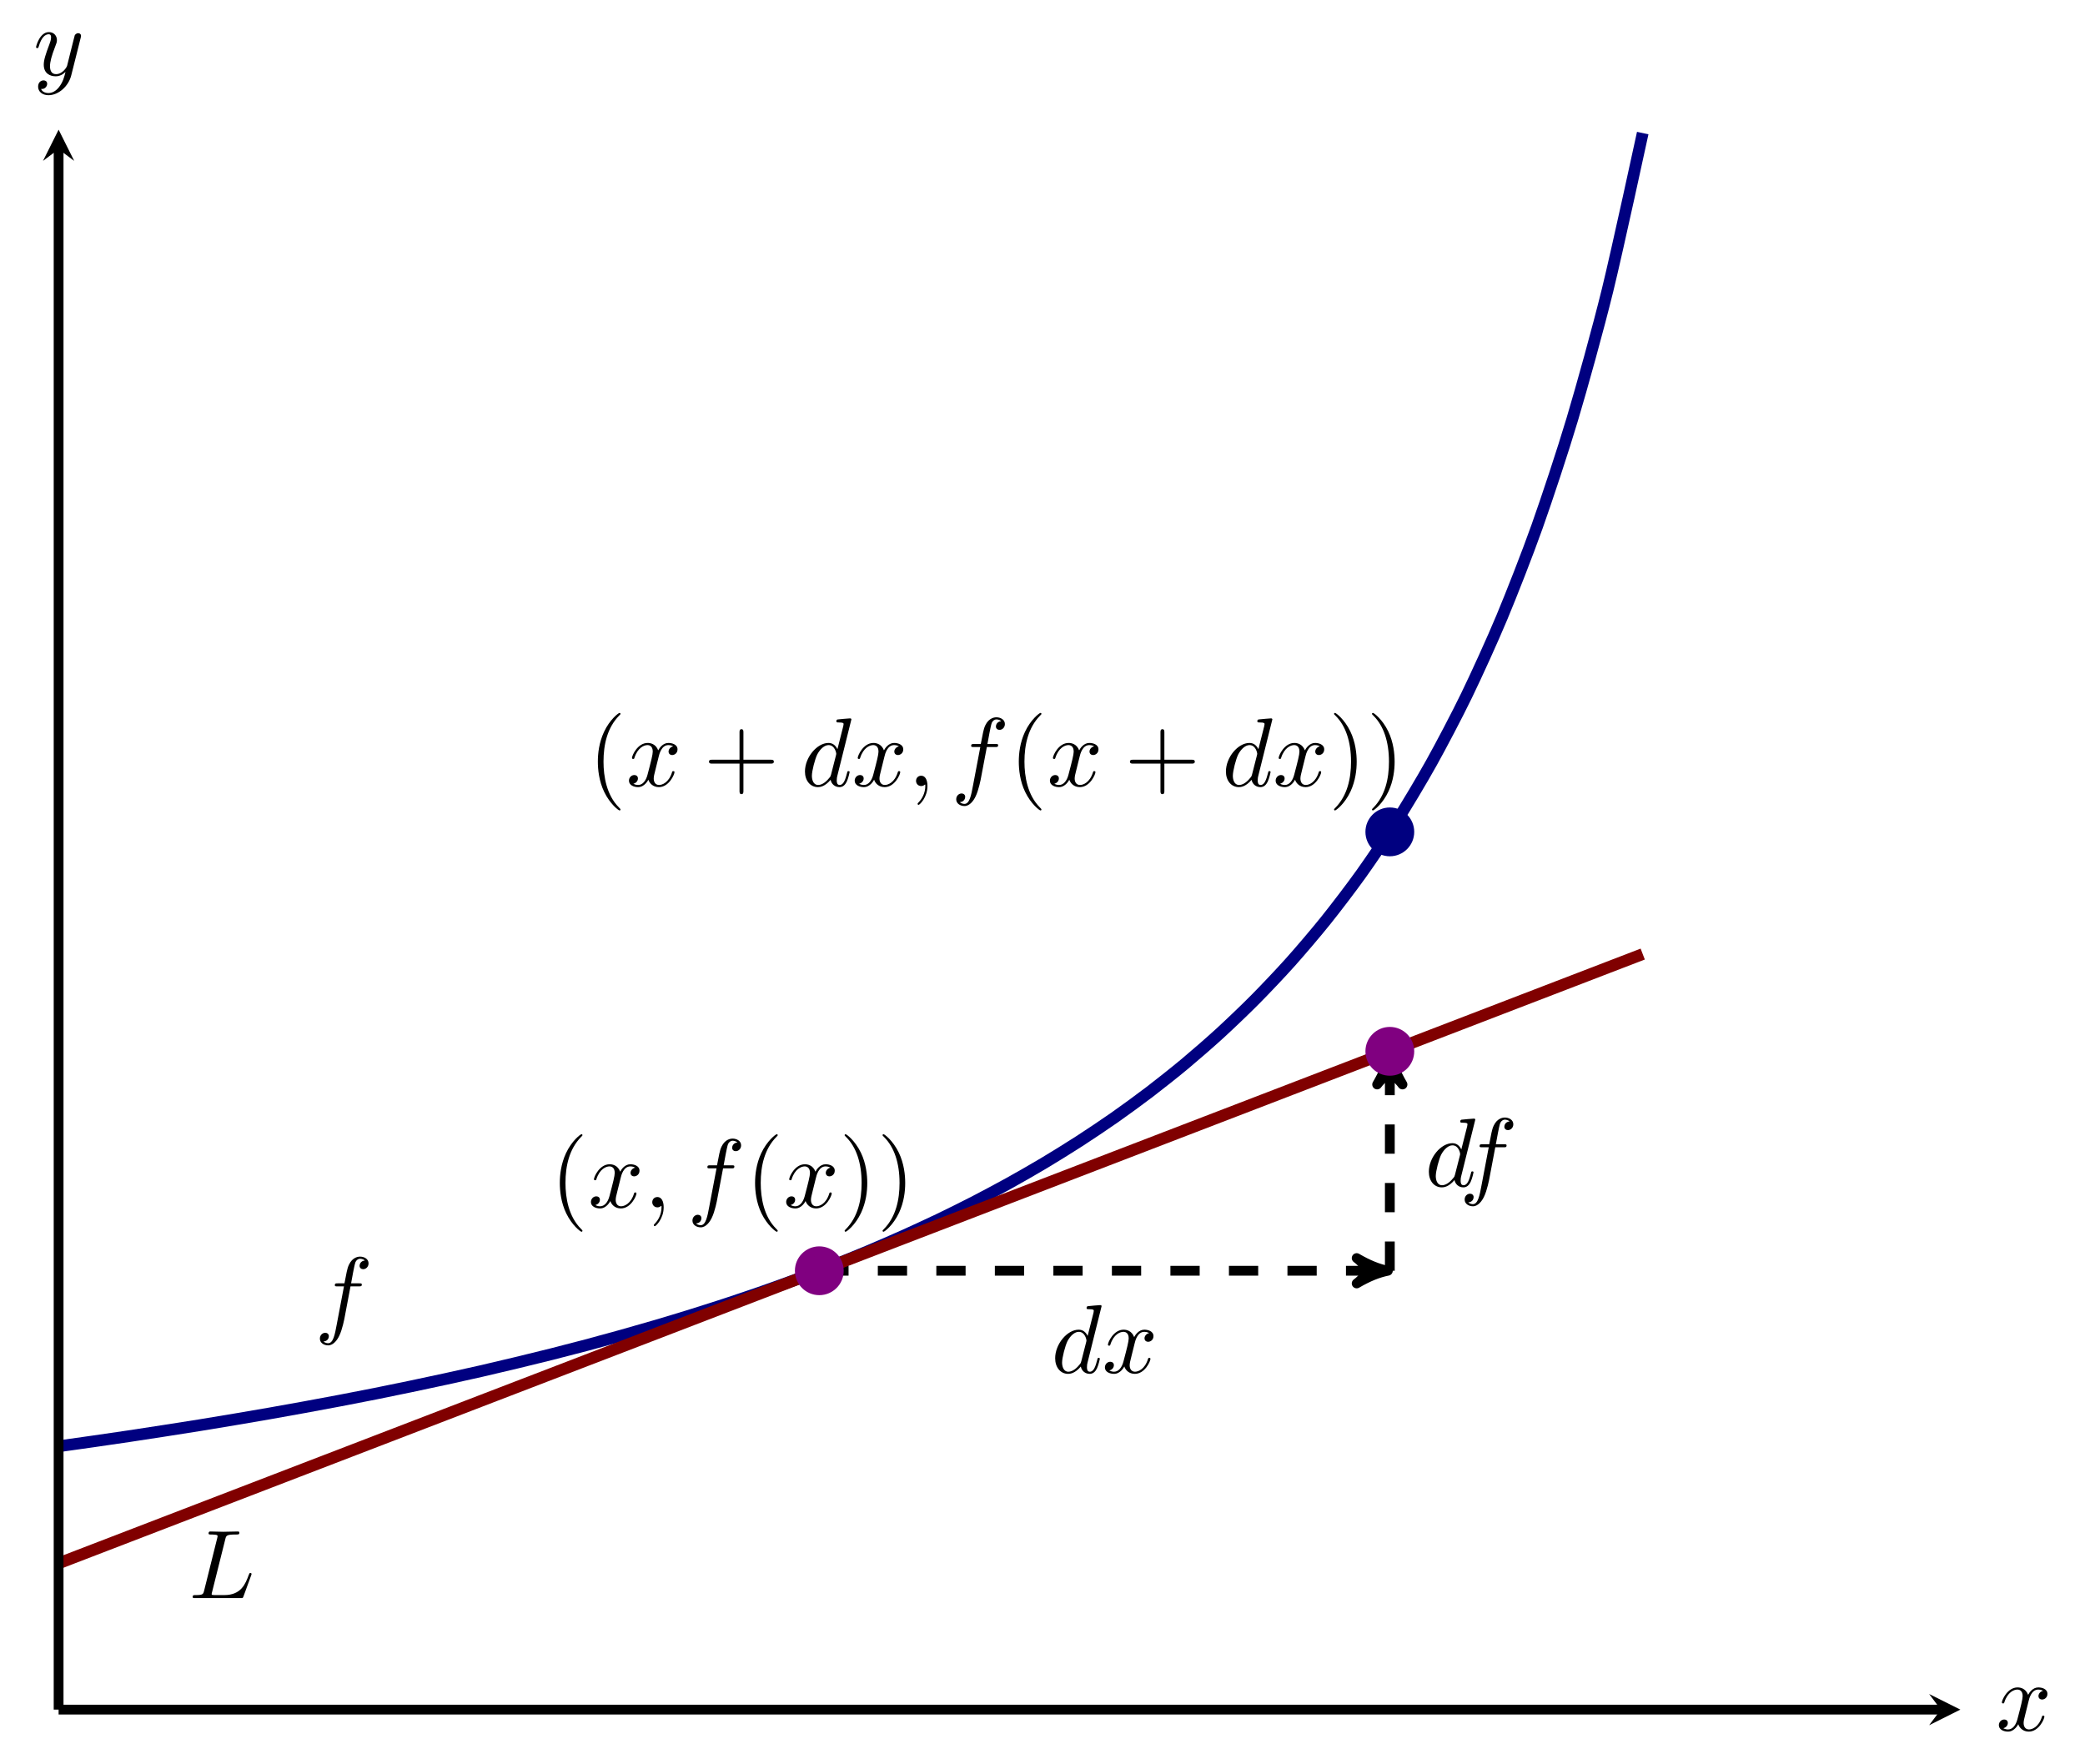 <?xml version="1.0" encoding="UTF-8" standalone="no"?>
<!DOCTYPE svg PUBLIC "-//W3C//DTD SVG 1.1//EN" "http://www.w3.org/Graphics/SVG/1.1/DTD/svg11.dtd">
<svg xmlns="http://www.w3.org/2000/svg" xmlns:xlink="http://www.w3.org/1999/xlink" version="1.1" width="212.994pt" height="180.168pt" viewBox="0 0 212.994 180.168">
<clipPath id="cp0">
<path transform="matrix(1,0,0,-1,-188.287,234.41)" d="M 194.274 59.773 L 388.547 59.773 L 388.547 221.163 L 194.274 221.163 Z "/>
</clipPath>
<g clip-path="url(#cp0)">
<path transform="matrix(1,0,0,-1,-188.287,234.41)" stroke-width="1" stroke-linecap="butt" stroke-dasharray="2.989,2.989" stroke-miterlimit="10" stroke-linejoin="miter" fill="none" stroke="#000000" d="M 271.983 104.602 L 329.269 104.602 "/>
<path transform="matrix(1,0,0,-1,140.982,129.808)" d="M .797 0 C -.199 .199 -1.196 .598 -2.391 1.295 C -1.196 .399 -1.196 -.399 -2.391 -1.295 C -1.196 -.598 -.199 -.199 .797 0 Z "/>
<path transform="matrix(1,0,0,-1,140.982,129.808)" stroke-width="1" stroke-linecap="butt" stroke-linejoin="round" fill="none" stroke="#000000" d="M .797 0 C -.199 .199 -1.196 .598 -2.391 1.295 C -1.196 .399 -1.196 -.399 -2.391 -1.295 C -1.196 -.598 -.199 -.199 .797 0 Z "/>
<path transform="matrix(1,0,0,-1,-188.287,234.41)" stroke-width="1" stroke-linecap="butt" stroke-dasharray="2.989,2.989" stroke-miterlimit="10" stroke-linejoin="miter" fill="none" stroke="#000000" d="M 330.265 104.602 L 330.265 126.021 "/>
<path transform="matrix(0,-1,-1,-0,141.978,108.389)" d="M .797 0 C -.199 .199 -1.196 .598 -2.391 1.295 C -1.196 .399 -1.196 -.399 -2.391 -1.295 C -1.196 -.598 -.199 -.199 .797 0 Z "/>
<path transform="matrix(0,-1,-1,-0,141.978,108.389)" stroke-width="1" stroke-linecap="butt" stroke-linejoin="round" fill="none" stroke="#000000" d="M .797 0 C -.199 .199 -1.196 .598 -2.391 1.295 C -1.196 .399 -1.196 -.399 -2.391 -1.295 C -1.196 -.598 -.199 -.199 .797 0 Z "/>
<path transform="matrix(1,0,0,-1,-188.287,234.41)" stroke-width="1.196" stroke-linecap="butt" stroke-miterlimit="10" stroke-linejoin="miter" fill="none" stroke="#000080" d="M 0 73.222 C 0 73.222 2.599 73.312 3.597 73.347 C 4.595 73.382 6.196 73.44 7.194 73.476 C 8.192 73.512 9.793 73.57 10.791 73.606 C 11.789 73.643 13.39 73.702 14.388 73.739 C 15.386 73.777 16.987 73.837 17.985 73.875 C 18.983 73.913 20.584 73.974 21.582 74.013 C 22.58 74.052 24.181 74.114 25.179 74.154 C 26.177 74.194 27.778 74.258 28.776 74.298 C 29.774 74.338 31.375 74.404 32.373 74.445 C 33.371 74.486 34.972 74.552 35.97 74.594 C 36.968 74.636 38.569 74.704 39.567 74.747 C 40.565 74.79 42.166 74.859 43.164 74.903 C 44.162 74.946 45.763 75.017 46.761 75.062 C 47.759 75.107 49.36 75.179 50.358 75.225 C 51.356 75.27 52.956 75.345 53.955 75.391 C 54.953 75.438 56.553 75.512 57.552 75.56 C 58.55 75.608 60.15 75.685 61.149 75.734 C 62.147 75.783 63.747 75.862 64.746 75.912 C 65.744 75.961 67.344 76.042 68.343 76.093 C 69.341 76.144 70.941 76.226 71.94 76.278 C 72.938 76.33 74.538 76.414 75.537 76.467 C 76.535 76.521 78.135 76.607 79.133 76.662 C 80.132 76.716 81.732 76.804 82.73 76.86 C 83.729 76.916 85.329 77.007 86.327 77.064 C 87.326 77.121 88.926 77.213 89.924 77.272 C 90.923 77.331 92.523 77.426 93.521 77.486 C 94.52 77.546 96.12 77.643 97.118 77.704 C 98.117 77.766 99.717 77.865 100.715 77.928 C 101.713 77.991 103.314 78.094 104.312 78.158 C 105.31 78.223 106.911 78.327 107.909 78.393 C 108.907 78.46 110.508 78.567 111.506 78.635 C 112.504 78.703 114.105 78.813 115.103 78.883 C 116.101 78.953 117.702 79.067 118.7 79.138 C 119.698 79.21 121.299 79.326 122.297 79.4 C 123.295 79.473 124.896 79.593 125.894 79.668 C 126.892 79.744 128.493 79.867 129.491 79.945 C 130.489 80.022 132.09 80.149 133.088 80.229 C 134.086 80.309 135.687 80.439 136.685 80.521 C 137.683 80.603 139.284 80.737 140.282 80.822 C 141.28 80.906 142.881 81.044 143.879 81.131 C 144.877 81.218 146.478 81.36 147.476 81.449 C 148.474 81.539 150.075 81.685 151.073 81.778 C 152.071 81.871 153.672 82.021 154.67 82.116 C 155.668 82.212 157.269 82.367 158.267 82.466 C 159.265 82.564 160.866 82.724 161.864 82.826 C 162.862 82.927 164.463 83.092 165.461 83.197 C 166.459 83.302 168.06 83.473 169.058 83.581 C 170.056 83.69 171.657 83.866 172.655 83.978 C 173.653 84.09 175.254 84.272 176.252 84.388 C 177.25 84.504 178.851 84.692 179.849 84.812 C 180.847 84.932 182.448 85.127 183.446 85.251 C 184.444 85.375 186.045 85.578 187.043 85.706 C 188.041 85.834 189.642 86.044 190.64 86.177 C 191.638 86.311 193.239 86.528 194.237 86.667 C 195.235 86.805 196.836 87.031 197.834 87.174 C 198.832 87.318 200.433 87.55 201.431 87.699 C 202.429 87.848 204.03 88.095 205.028 88.25 C 206.026 88.405 207.626 88.654 208.625 88.815 C 209.623 88.976 211.223 89.242 212.222 89.41 C 213.22 89.578 214.82 89.851 215.819 90.026 C 216.817 90.201 218.417 90.489 219.415 90.671 C 220.414 90.854 222.014 91.151 223.012 91.341 C 224.011 91.531 225.611 91.841 226.609 92.04 C 227.607 92.24 229.208 92.569 230.206 92.777 C 231.204 92.986 232.805 93.327 233.803 93.544 C 234.801 93.761 236.402 94.114 237.4 94.343 C 238.398 94.571 239.999 94.95 240.997 95.19 C 241.995 95.43 243.596 95.821 244.594 96.072 C 245.592 96.324 247.193 96.738 248.191 97.003 C 249.189 97.268 250.79 97.706 251.788 97.985 C 252.786 98.264 254.387 98.721 255.385 99.015 C 256.383 99.309 257.984 99.796 258.982 100.107 C 259.98 100.418 261.581 100.927 262.579 101.256 C 263.577 101.584 265.178 102.126 266.176 102.474 C 267.174 102.823 268.775 103.398 269.773 103.768 C 270.771 104.138 272.372 104.748 273.37 105.142 C 274.368 105.537 275.969 106.189 276.967 106.608 C 277.965 107.028 279.565 107.721 280.564 108.169 C 281.562 108.616 283.162 109.355 284.161 109.834 C 285.159 110.312 286.759 111.105 287.757 111.62 C 288.756 112.134 290.356 112.987 291.354 113.54 C 292.353 114.093 293.953 115.01 294.951 115.606 C 295.95 116.202 297.55 117.194 298.548 117.839 C 299.546 118.483 301.147 119.554 302.145 120.254 C 303.143 120.954 304.744 122.12 305.742 122.882 C 306.74 123.644 308.341 124.914 309.339 125.747 C 310.337 126.58 311.938 127.971 312.936 128.886 C 313.934 129.8 315.535 131.331 316.533 132.339 C 317.531 133.347 319.132 135.034 320.13 136.151 C 321.128 137.268 322.729 139.145 323.727 140.39 C 324.725 141.636 326.326 143.73 327.324 145.127 C 328.322 146.523 329.923 148.879 330.921 150.456 C 331.919 152.032 333.52 154.697 334.518 156.492 C 335.516 158.286 337.117 161.327 338.115 163.388 C 339.113 165.45 340.714 168.956 341.712 171.347 C 342.71 173.739 344.311 177.818 345.309 180.627 C 346.307 183.437 347.908 188.247 348.906 191.594 C 349.904 194.94 351.505 200.693 352.503 204.747 C 353.501 208.802 356.1 220.816 356.1 220.816 "/>
<path transform="matrix(1,0,0,-1,-188.287,234.41)" stroke-width="1.196" stroke-linecap="butt" stroke-miterlimit="10" stroke-linejoin="miter" fill="none" stroke="#800000" d="M 0 0 C 0 0 2.599 .999 3.597 1.383 C 4.595 1.767 6.196 2.383 7.194 2.767 C 8.192 3.151 9.793 3.766 10.791 4.15 C 11.789 4.534 13.39 5.15 14.388 5.533 C 15.386 5.917 16.987 6.533 17.985 6.917 C 18.983 7.301 20.584 7.916 21.582 8.3 C 22.58 8.684 24.181 9.3 25.179 9.684 C 26.177 10.067 27.778 10.683 28.776 11.067 C 29.774 11.451 31.375 12.066 32.373 12.45 C 33.371 12.834 34.972 13.45 35.97 13.834 C 36.968 14.217 38.569 14.833 39.567 15.217 C 40.565 15.601 42.166 16.216 43.164 16.6 C 44.162 16.984 45.763 17.6 46.761 17.984 C 47.759 18.368 49.36 18.983 50.358 19.367 C 51.356 19.751 52.956 20.367 53.955 20.75 C 54.953 21.134 56.553 21.75 57.552 22.134 C 58.55 22.518 60.15 23.133 61.149 23.517 C 62.147 23.901 63.747 24.517 64.746 24.9 C 65.744 25.284 67.344 25.9 68.343 26.284 C 69.341 26.668 70.941 27.283 71.94 27.667 C 72.938 28.051 74.538 28.667 75.537 29.051 C 76.535 29.434 78.135 30.05 79.133 30.434 C 80.132 30.818 81.732 31.433 82.73 31.817 C 83.729 32.201 85.329 32.817 86.327 33.201 C 87.326 33.584 88.926 34.2 89.924 34.584 C 90.923 34.968 92.523 35.583 93.521 35.967 C 94.52 36.351 96.12 36.967 97.118 37.351 C 98.117 37.735 99.717 38.35 100.715 38.734 C 101.713 39.118 103.314 39.734 104.312 40.117 C 105.31 40.501 106.911 41.117 107.909 41.501 C 108.907 41.885 110.508 42.5 111.506 42.884 C 112.504 43.268 114.105 43.884 115.103 44.267 C 116.101 44.651 117.702 45.267 118.7 45.651 C 119.698 46.035 121.299 46.65 122.297 47.034 C 123.295 47.418 124.896 48.034 125.894 48.418 C 126.892 48.801 128.493 49.417 129.491 49.801 C 130.489 50.185 132.09 50.8 133.088 51.184 C 134.086 51.568 135.687 52.184 136.685 52.568 C 137.683 52.952 139.284 53.567 140.282 53.951 C 141.28 54.335 142.881 54.95 143.879 55.334 C 144.877 55.718 146.478 56.334 147.476 56.718 C 148.474 57.102 150.075 57.717 151.073 58.101 C 152.071 58.485 153.672 59.101 154.67 59.484 C 155.668 59.868 157.269 60.484 158.267 60.868 C 159.265 61.252 160.866 61.867 161.864 62.251 C 162.862 62.635 164.463 63.251 165.461 63.635 C 166.459 64.018 168.06 64.634 169.058 65.018 C 170.056 65.402 171.657 66.017 172.655 66.401 C 173.653 66.785 175.254 67.401 176.252 67.785 C 177.25 68.168 178.851 68.784 179.849 69.168 C 180.847 69.552 182.448 70.167 183.446 70.551 C 184.444 70.935 186.045 71.551 187.043 71.935 C 188.041 72.319 189.642 72.934 190.64 73.318 C 191.638 73.702 193.239 74.317 194.237 74.701 C 195.235 75.085 196.836 75.701 197.834 76.085 C 198.832 76.469 200.433 77.084 201.431 77.468 C 202.429 77.852 204.03 78.468 205.028 78.851 C 206.026 79.235 207.626 79.851 208.625 80.235 C 209.623 80.619 211.223 81.234 212.222 81.618 C 213.22 82.002 214.82 82.618 215.819 83.002 C 216.817 83.385 218.417 84.001 219.415 84.385 C 220.414 84.769 222.014 85.384 223.012 85.768 C 224.011 86.152 225.611 86.768 226.609 87.152 C 227.607 87.535 229.208 88.151 230.206 88.535 C 231.204 88.919 232.805 89.534 233.803 89.918 C 234.801 90.302 236.402 90.918 237.4 91.302 C 238.398 91.685 239.999 92.301 240.997 92.685 C 241.995 93.069 243.596 93.684 244.594 94.068 C 245.592 94.452 247.193 95.068 248.191 95.452 C 249.189 95.836 250.79 96.451 251.788 96.835 C 252.786 97.219 254.387 97.834 255.385 98.218 C 256.383 98.602 257.984 99.218 258.982 99.602 C 259.98 99.986 261.581 100.601 262.579 100.985 C 263.577 101.369 265.178 101.985 266.176 102.368 C 267.174 102.752 268.775 103.368 269.773 103.752 C 270.771 104.136 272.372 104.751 273.37 105.135 C 274.368 105.519 275.969 106.135 276.967 106.518 C 277.965 106.902 279.565 107.518 280.564 107.902 C 281.562 108.286 283.162 108.901 284.161 109.285 C 285.159 109.669 286.759 110.285 287.757 110.668 C 288.756 111.052 290.356 111.668 291.354 112.052 C 292.353 112.436 293.953 113.051 294.951 113.435 C 295.95 113.819 297.55 114.435 298.548 114.819 C 299.546 115.202 301.147 115.818 302.145 116.202 C 303.143 116.586 304.744 117.201 305.742 117.585 C 306.74 117.969 308.341 118.585 309.339 118.969 C 310.337 119.352 311.938 119.968 312.936 120.352 C 313.934 120.736 315.535 121.351 316.533 121.735 C 317.531 122.119 319.132 122.735 320.13 123.119 C 321.128 123.502 322.729 124.118 323.727 124.502 C 324.725 124.886 326.326 125.501 327.324 125.885 C 328.322 126.269 329.923 126.885 330.921 127.269 C 331.919 127.653 333.52 128.268 334.518 128.652 C 335.516 129.036 337.117 129.652 338.115 130.035 C 339.113 130.419 340.714 131.035 341.712 131.419 C 342.71 131.803 344.311 132.418 345.309 132.802 C 346.307 133.186 347.908 133.802 348.906 134.185 C 349.904 134.569 351.505 135.185 352.503 135.569 C 353.501 135.953 356.1 136.952 356.1 136.952 "/>
<symbol id="font_1_3">
<path d="M .476 .694 C .476 .695 .476 .705 .463 .705 C .448 .705 .353 .696 .336 .694 C .328 .693 .322 .688 .322 .675 C .322 .663 .331 .663 .346 .663 C .394 .663 .396 .656 .396 .646 L .393 .626 L .333 .389 C .315 .426 .286 .453 .241 .453 C .124 .453 0 .306 0 .16 C 0 .066 .055 0 .133 0 C .153 0 .203 .004 .263 .075 C .271 .033 .306 0 .354 0 C .389 0 .412 .023 .428 .055 C .445 .091 .458 .152 .458 .154 C .458 .164 .449 .164 .446 .164 C .436 .164 .435 .16 .432 .146 C .415 .081 .397 .022 .356 .022 C .329 .022 .326 .048 .326 .068 C .326 .092 .328 .099 .332 .116 L .476 .694 M .268 .13 C .263 .112 .263 .11 .248 .093 C .204 .038 .163 .022 .135 .022 C .085 .022 .071 .077 .071 .116 C .071 .166 .103 .289 .126 .335 C .157 .394 .202 .431 .242 .431 C .307 .431 .321 .349 .321 .343 C .321 .337 .319 .331 .318 .326 L .268 .13 Z "/>
</symbol>
<symbol id="font_1_5">
<path d="M .305 .313 C .311 .339 .334 .431 .404 .431 C .409 .431 .433 .431 .454 .418 C .426 .413 .406 .388 .406 .364 C .406 .348 .417 .329 .444 .329 C .466 .329 .498 .347 .498 .387 C .498 .439 .439 .453 .405 .453 C .347 .453 .312 .4 .3 .377 C .275 .443 .221 .453 .192 .453 C .088 .453 .031 .324 .031 .299 C .031 .289 .041 .289 .043 .289 C .051 .289 .054 .291 .056 .3 C .09 .406 .156 .431 .19 .431 C .209 .431 .244 .422 .244 .364 C .244 .333 .227 .266 .19 .126 C .174 .064 .139 .022 .095 .022 C .089 .022 .066 .022 .045 .035 C .07 .04 .092 .061 .092 .089 C .092 .116 .07 .124 .055 .124 C .025 .124 0 .098 0 .066 C 0 .02 .05 0 .094 0 C .16 0 .196 .07 .199 .076 C .211 .039 .247 0 .307 0 C .41 0 .467 .129 .467 .154 C .467 .164 .458 .164 .455 .164 C .446 .164 .444 .16 .442 .153 C .409 .046 .341 .022 .309 .022 C .27 .022 .254 .054 .254 .088 C .254 .11 .26 .132 .271 .176 L .305 .313 Z "/>
</symbol>
<use xlink:href="#font_1_3" transform="matrix(9.963,0,0,-9.963,107.791,140.34)"/>
<use xlink:href="#font_1_5" transform="matrix(9.963,0,0,-9.963,112.872,140.34)"/>
<symbol id="font_1_4">
<path d="M .314 .605 L .4 .605 C .42 .605 .43 .605 .43 .625 C .43 .636 .42 .636 .403 .636 L .32 .636 L .341 .75 C .345 .771 .359 .842 .365 .854 C .374 .873 .391 .888 .412 .888 C .416 .888 .442 .888 .461 .87 C .417 .866 .407 .831 .407 .816 C .407 .793 .425 .781 .444 .781 C .47 .781 .499 .803 .499 .841 C .499 .887 .453 .91 .412 .91 C .378 .91 .315 .892 .285 .793 C .279 .772 .276 .762 .252 .636 L .183 .636 C .164 .636 .153 .636 .153 .617 C .153 .605 .162 .605 .181 .605 L .247 .605 L .172 .21 C .154 .113 .137 .022 .085 .022 C .081 .022 .056 .022 .037 .04 C .083 .043 .092 .079 .092 .094 C .092 .117 .074 .129 .055 .129 C .029 .129 0 .107 0 .069 C 0 .024 .044 0 .085 0 C .14 0 .18 .059 .198 .097 C .23 .16 .253 .281 .254 .288 L .314 .605 Z "/>
</symbol>
<use xlink:href="#font_1_3" transform="matrix(9.963,0,0,-9.963,145.965,121.29)"/>
<use xlink:href="#font_1_4" transform="matrix(9.963,0,0,-9.963,149.622,123.222)"/>
<use xlink:href="#font_1_4" transform="matrix(9.963,0,0,-9.963,32.678,137.43)"/>
<symbol id="font_1_2">
<path d="M .335 .605 C .344 .641 .347 .652 .441 .652 C .471 .652 .479 .652 .479 .671 C .479 .683 .468 .683 .463 .683 C .43 .683 .348 .68 .315 .68 C .285 .68 .212 .683 .182 .683 C .175 .683 .163 .683 .163 .663 C .163 .652 .172 .652 .191 .652 C .193 .652 .212 .652 .229 .65 C .247 .648 .256 .647 .256 .634 C .256 .63 .255 .627 .252 .615 L .118 .078 C .108 .039 .106 .031 .027 .031 C .01 .031 0 .031 0 .011 C 0 0 .009 0 .027 0 L .49 0 C .514 0 .515 0 .521 .017 L .6 .233 C .604 .244 .604 .246 .604 .247 C .604 .251 .601 .258 .592 .258 C .583 .258 .582 .253 .575 .237 C .541 .145 .497 .031 .324 .031 L .23 .031 C .216 .031 .214 .031 .208 .032 C .198 .033 .195 .034 .195 .042 C .195 .045 .195 .047 .2 .065 L .335 .605 Z "/>
</symbol>
<use xlink:href="#font_1_2" transform="matrix(9.963,0,0,-9.963,19.68,163.247)"/>
<symbol id="font_2_1">
<path d="M .232 .01 C .232 .013 .232 .015 .215 .032 C .09 .158 .058 .347 .058 .5 C .058 .674 .096 .848 .219 .973 C .232 .985 .232 .987 .232 .99 C .232 .997 .228 1 .222 1 C .212 1 .122 .932 .063 .805 C .012 .695 0 .584 0 .5 C 0 .422 .011 .301 .066 .188 C .126 .065 .212 0 .222 0 C .228 0 .232 .003 .232 .01 Z "/>
</symbol>
<use xlink:href="#font_2_1" transform="matrix(9.963,0,0,-9.963,57.189,125.823)"/>
<symbol id="font_1_1">
<path d="M .117 .194 C .117 .26 .092 .299 .053 .299 C .02 .299 0 .274 0 .246 C 0 .219 .02 .193 .053 .193 C .065 .193 .078 .197 .088 .206 C .091 .208 .092 .209 .093 .209 C .094 .209 .095 .208 .095 .194 C .095 .12 .06 .06 .027 .027 C .016 .016 .016 .014 .016 .011 C .016 .004 .021 0 .026 0 C .037 0 .117 .077 .117 .194 Z "/>
</symbol>
<use xlink:href="#font_1_5" transform="matrix(9.963,0,0,-9.963,60.366,123.442)"/>
<use xlink:href="#font_1_1" transform="matrix(9.963,0,0,-9.963,66.632,125.255)"/>
<use xlink:href="#font_1_4" transform="matrix(9.963,0,0,-9.963,70.737,125.374)"/>
<use xlink:href="#font_2_1" transform="matrix(9.963,0,0,-9.963,77.135,125.823)"/>
<use xlink:href="#font_1_5" transform="matrix(9.963,0,0,-9.963,80.312,123.442)"/>
<symbol id="font_2_2">
<path d="M .232 .5 C .232 .578 .221 .699 .166 .812 C .106 .935 .02 1 .01 1 C .004 1 0 .996 0 .99 C 0 .987 0 .985 .019 .967 C .117 .868 .174 .709 .174 .5 C .174 .329 .137 .153 .013 .027 C 0 .015 0 .013 0 .01 C 0 .004 .004 0 .01 0 C .02 0 .11 .068 .169 .195 C .22 .305 .232 .416 .232 .5 Z "/>
</symbol>
<use xlink:href="#font_2_2" transform="matrix(9.963,0,0,-9.963,86.285,125.823)"/>
<use xlink:href="#font_2_2" transform="matrix(9.963,0,0,-9.963,90.16,125.823)"/>
<use xlink:href="#font_2_1" transform="matrix(9.963,0,0,-9.963,61.074,82.786)"/>
<use xlink:href="#font_1_5" transform="matrix(9.963,0,0,-9.963,64.251,80.405)"/>
<symbol id="font_2_3">
<path d="M .353 .313 L .632 .313 C .646 .313 .665 .313 .665 .333 C .665 .353 .646 .353 .632 .353 L .353 .353 L .353 .633 C .353 .647 .353 .666 .333 .666 C .313 .666 .313 .647 .313 .633 L .313 .353 L .033 .353 C .019 .353 0 .353 0 .333 C 0 .313 .019 .313 .033 .313 L .313 .313 L .313 .033 C .313 .019 .313 0 .333 0 C .353 0 .353 .019 .353 .033 L .353 .313 Z "/>
</symbol>
<use xlink:href="#font_2_3" transform="matrix(9.963,0,0,-9.963,72.428,81.122)"/>
<use xlink:href="#font_1_3" transform="matrix(9.963,0,0,-9.963,82.231,80.405)"/>
<use xlink:href="#font_1_5" transform="matrix(9.963,0,0,-9.963,87.312,80.405)"/>
<use xlink:href="#font_1_1" transform="matrix(9.963,0,0,-9.963,93.579,82.218)"/>
<use xlink:href="#font_1_4" transform="matrix(9.963,0,0,-9.963,97.683,82.337)"/>
<use xlink:href="#font_2_1" transform="matrix(9.963,0,0,-9.963,104.076,82.786)"/>
<use xlink:href="#font_1_5" transform="matrix(9.963,0,0,-9.963,107.253,80.405)"/>
<use xlink:href="#font_2_3" transform="matrix(9.963,0,0,-9.963,115.43,81.122)"/>
<use xlink:href="#font_1_3" transform="matrix(9.963,0,0,-9.963,125.234,80.405)"/>
<use xlink:href="#font_1_5" transform="matrix(9.963,0,0,-9.963,130.314,80.405)"/>
<use xlink:href="#font_2_2" transform="matrix(9.963,0,0,-9.963,136.282,82.786)"/>
<use xlink:href="#font_2_2" transform="matrix(9.963,0,0,-9.963,140.157,82.786)"/>
</g>
<path transform="matrix(1,0,0,-1,-188.287,234.41)" stroke-width="1" stroke-linecap="butt" stroke-miterlimit="10" stroke-linejoin="miter" fill="none" stroke="#000000" d="M 194.274 59.773 L 386.555 59.773 "/>
<path transform="matrix(1,0,0,-1,198.268,174.637)" d="M 1.993 0 L -1.196 1.594 L 0 0 L -1.196 -1.594 "/>
<path transform="matrix(1,0,0,-1,-188.287,234.41)" stroke-width="1" stroke-linecap="butt" stroke-miterlimit="10" stroke-linejoin="miter" fill="none" stroke="#000000" d="M 194.274 59.773 L 194.274 219.171 "/>
<path transform="matrix(0,-1,-1,-0,5.987,15.239)" d="M 1.993 0 L -1.196 1.594 L 0 0 L -1.196 -1.594 "/>
<path transform="matrix(1,0,0,-1,-188.287,234.41)" d="M 332.258 149.433 C 332.258 150.534 331.366 151.426 330.265 151.426 C 329.165 151.426 328.273 150.534 328.273 149.433 C 328.273 148.333 329.165 147.441 330.265 147.441 C 331.366 147.441 332.258 148.333 332.258 149.433 Z M 330.265 149.433 " fill="#000080"/>
<path transform="matrix(1,0,0,-1,-188.287,234.41)" stroke-width="1" stroke-linecap="butt" stroke-miterlimit="10" stroke-linejoin="miter" fill="none" stroke="#000080" d="M 332.258 149.433 C 332.258 150.534 331.366 151.426 330.265 151.426 C 329.165 151.426 328.273 150.534 328.273 149.433 C 328.273 148.333 329.165 147.441 330.265 147.441 C 331.366 147.441 332.258 148.333 332.258 149.433 Z M 330.265 149.433 "/>
<path transform="matrix(1,0,0,-1,-188.287,234.41)" d="M 332.258 127.017 C 332.258 128.118 331.366 129.01 330.265 129.01 C 329.165 129.01 328.273 128.118 328.273 127.017 C 328.273 125.917 329.165 125.025 330.265 125.025 C 331.366 125.025 332.258 125.917 332.258 127.017 Z M 330.265 127.017 " fill="#800080"/>
<path transform="matrix(1,0,0,-1,-188.287,234.41)" stroke-width="1" stroke-linecap="butt" stroke-miterlimit="10" stroke-linejoin="miter" fill="none" stroke="#800080" d="M 332.258 127.017 C 332.258 128.118 331.366 129.01 330.265 129.01 C 329.165 129.01 328.273 128.118 328.273 127.017 C 328.273 125.917 329.165 125.025 330.265 125.025 C 331.366 125.025 332.258 125.917 332.258 127.017 Z M 330.265 127.017 "/>
<path transform="matrix(1,0,0,-1,-188.287,234.41)" d="M 273.976 104.602 C 273.976 105.702 273.084 106.594 271.983 106.594 C 270.883 106.594 269.991 105.702 269.991 104.602 C 269.991 103.501 270.883 102.609 271.983 102.609 C 273.084 102.609 273.976 103.501 273.976 104.602 Z M 271.983 104.602 " fill="#800080"/>
<path transform="matrix(1,0,0,-1,-188.287,234.41)" stroke-width="1" stroke-linecap="butt" stroke-miterlimit="10" stroke-linejoin="miter" fill="none" stroke="#800080" d="M 273.976 104.602 C 273.976 105.702 273.084 106.594 271.983 106.594 C 270.883 106.594 269.991 105.702 269.991 104.602 C 269.991 103.501 270.883 102.609 271.983 102.609 C 273.084 102.609 273.976 103.501 273.976 104.602 Z M 271.983 104.602 "/>
<use xlink:href="#font_1_5" transform="matrix(9.963,0,0,-9.963,204.194,176.884)"/>
<symbol id="font_1_6">
<path d="M .457 .586 C .461 .6 .461 .602 .461 .609 C .461 .627 .447 .636 .432 .636 C .422 .636 .406 .63 .397 .615 C .395 .61 .387 .579 .383 .561 C .376 .535 .369 .508 .363 .481 L .318 .301 C .314 .286 .271 .216 .205 .216 C .154 .216 .143 .26 .143 .297 C .143 .343 .16 .405 .194 .493 C .21 .534 .214 .545 .214 .565 C .214 .61 .182 .647 .132 .647 C .037 .647 0 .502 0 .493 C 0 .483 .01 .483 .012 .483 C .022 .483 .023 .485 .028 .501 C .055 .595 .095 .625 .129 .625 C .137 .625 .154 .625 .154 .593 C .154 .568 .144 .542 .137 .523 C .097 .417 .079 .36 .079 .313 C .079 .224 .142 .194 .201 .194 C .24 .194 .274 .211 .302 .239 C .289 .187 .277 .138 .237 .085 C .211 .051 .173 .022 .127 .022 C .113 .022 .068 .025 .051 .064 C .067 .064 .08 .064 .094 .076 C .104 .085 .114 .098 .114 .117 C .114 .148 .087 .152 .077 .152 C .054 .152 .021 .136 .021 .087 C .021 .037 .065 0 .127 0 C .23 0 .333 .091 .361 .204 L .457 .586 Z "/>
</symbol>
<use xlink:href="#font_1_6" transform="matrix(9.963,0,0,-9.963,3.683,9.726)"/>
</svg>
